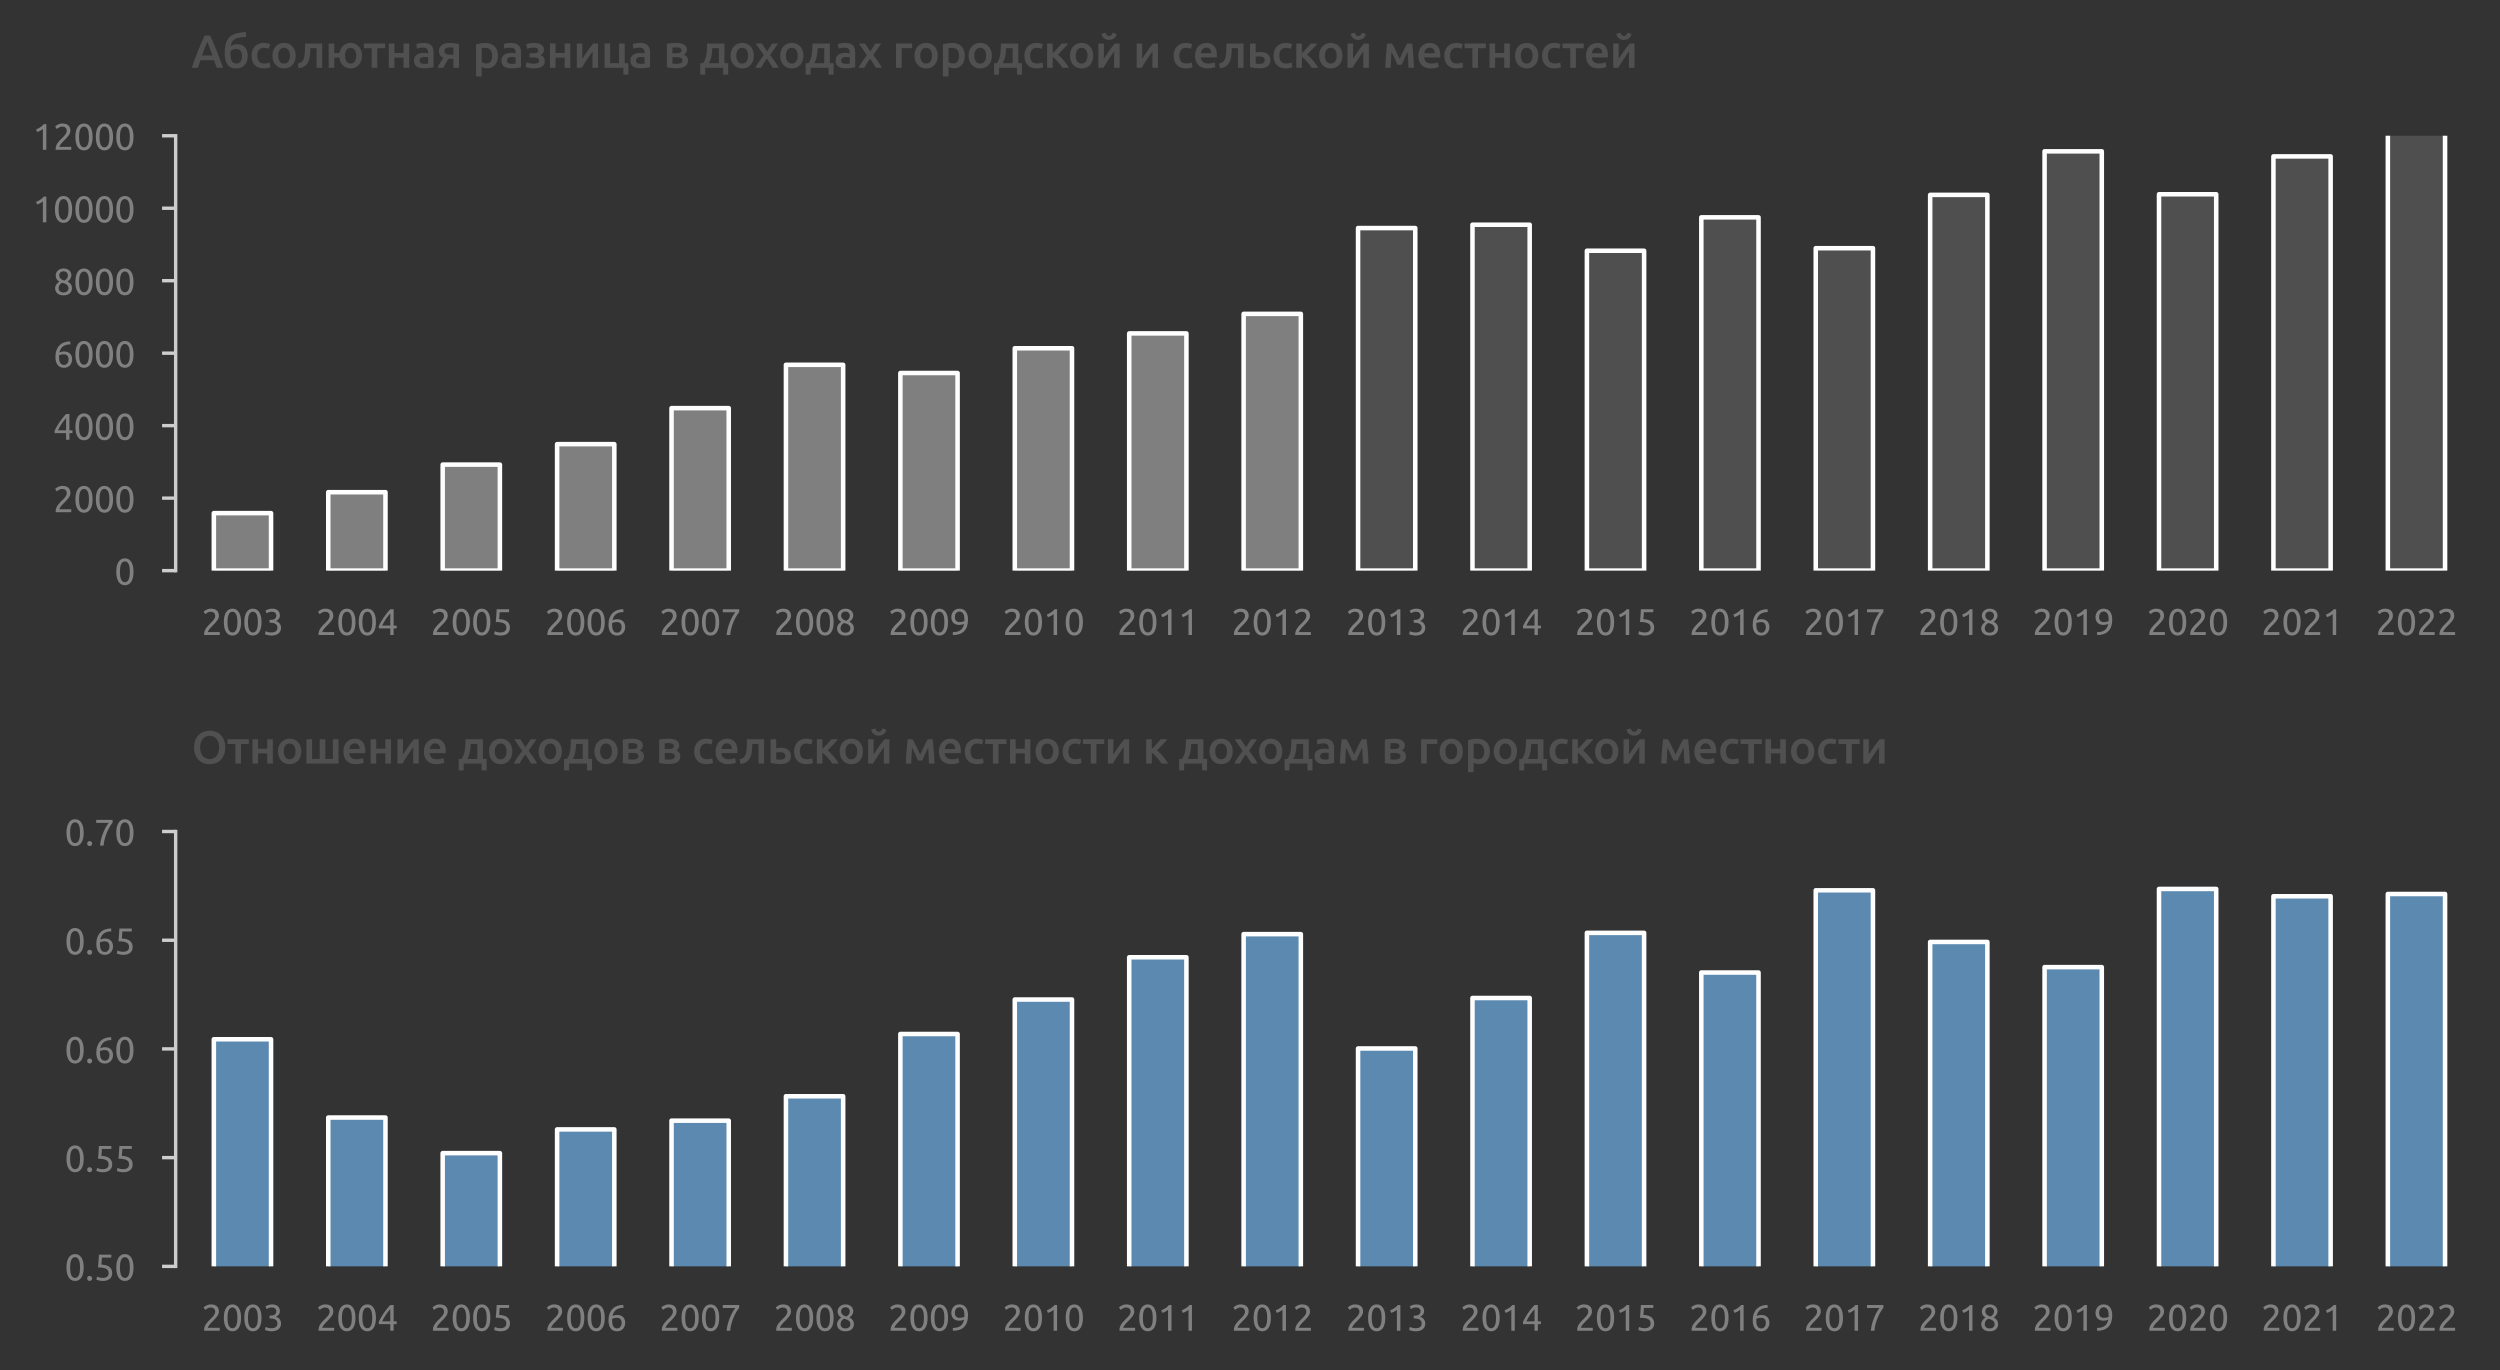 <?xml version="1.0" encoding="utf-8" standalone="no"?>
<!DOCTYPE svg PUBLIC "-//W3C//DTD SVG 1.1//EN"
  "http://www.w3.org/Graphics/SVG/1.1/DTD/svg11.dtd">
<svg xmlns:xlink="http://www.w3.org/1999/xlink" width="551.663pt" height="302.327pt" viewBox="0 0 551.663 302.327" xmlns="http://www.w3.org/2000/svg" version="1.1">
 <rect x="0" y="0" width="551.663" height="302.327" fill="#333333" stroke="none"/>
 <defs>
  <style type="text/css">*{stroke-linejoin: round; stroke-linecap: butt}</style>
 </defs>
 <g id="figure_1">
  <g id="patch_1">
   <path d="M 0 302.327 
L 551.663 302.327 
L 551.663 0 
L 0 0 
L 0 302.327 
z
" style="fill: none"/>
  </g>
  <g id="axes_1">
   <g id="patch_2">
    <path d="M 42.263 125.913 
L 544.462 125.913 
L 544.462 29.959 
L 42.263 29.959 
L 42.263 125.913 
z
" style="fill: none"/>
   </g>
   <g id="matplotlib.axis_1">
    <g id="xtick_1">
     <g id="text_1">
      <!-- 2003 -->
      <g style="fill: #808080" transform="translate(44.473 140.121) scale(0.08 -0.08)">
       <defs>
        <path id="Ubuntu-32" d="M 2989 3302 
Q 2989 3072 2896 2857 
Q 2803 2643 2649 2435 
Q 2496 2227 2304 2025 
Q 2112 1824 1920 1632 
Q 1811 1523 1667 1376 
Q 1523 1229 1395 1069 
Q 1267 909 1180 761 
Q 1094 614 1094 506 
L 3136 506 
L 3136 0 
L 448 0 
Q 442 38 442 76 
Q 442 115 442 147 
Q 442 448 541 707 
Q 640 966 800 1196 
Q 960 1427 1158 1632 
Q 1357 1837 1549 2029 
Q 1709 2182 1853 2332 
Q 1997 2483 2109 2633 
Q 2221 2784 2288 2944 
Q 2355 3104 2355 3283 
Q 2355 3475 2294 3609 
Q 2234 3744 2131 3833 
Q 2029 3923 1891 3964 
Q 1754 4006 1600 4006 
Q 1414 4006 1260 3955 
Q 1107 3904 985 3837 
Q 864 3770 781 3696 
Q 698 3622 653 3584 
L 358 4006 
Q 416 4070 531 4163 
Q 646 4256 806 4339 
Q 966 4422 1164 4480 
Q 1363 4538 1594 4538 
Q 2291 4538 2640 4214 
Q 2989 3891 2989 3302 
z
" transform="scale(0.016)"/>
        <path id="Ubuntu-30" d="M 320 2221 
Q 320 3334 713 3936 
Q 1107 4538 1805 4538 
Q 2502 4538 2896 3936 
Q 3290 3334 3290 2221 
Q 3290 1107 2896 505 
Q 2502 -96 1805 -96 
Q 1107 -96 713 505 
Q 320 1107 320 2221 
z
M 2662 2221 
Q 2662 2586 2620 2912 
Q 2579 3238 2480 3481 
Q 2381 3725 2214 3869 
Q 2048 4013 1805 4013 
Q 1562 4013 1395 3869 
Q 1229 3725 1129 3481 
Q 1030 3238 988 2912 
Q 947 2586 947 2221 
Q 947 1856 988 1529 
Q 1030 1203 1129 960 
Q 1229 717 1395 573 
Q 1562 429 1805 429 
Q 2048 429 2214 573 
Q 2381 717 2480 960 
Q 2579 1203 2620 1529 
Q 2662 1856 2662 2221 
z
" transform="scale(0.016)"/>
        <path id="Ubuntu-33" d="M 1446 435 
Q 2016 435 2262 659 
Q 2509 883 2509 1261 
Q 2509 1504 2406 1670 
Q 2304 1837 2137 1936 
Q 1971 2035 1750 2076 
Q 1530 2118 1299 2118 
L 1146 2118 
L 1146 2605 
L 1357 2605 
Q 1517 2605 1686 2637 
Q 1856 2669 1997 2752 
Q 2138 2835 2227 2979 
Q 2317 3123 2317 3341 
Q 2317 3520 2253 3648 
Q 2189 3776 2083 3859 
Q 1978 3942 1840 3977 
Q 1702 4013 1549 4013 
Q 1242 4013 1027 3923 
Q 813 3834 666 3738 
L 435 4192 
Q 512 4243 630 4304 
Q 749 4365 896 4416 
Q 1043 4467 1212 4502 
Q 1382 4538 1568 4538 
Q 1920 4538 2176 4451 
Q 2432 4365 2598 4208 
Q 2765 4051 2848 3836 
Q 2931 3622 2931 3373 
Q 2931 3027 2732 2780 
Q 2534 2534 2253 2406 
Q 2426 2355 2586 2259 
Q 2746 2163 2864 2016 
Q 2982 1869 3056 1677 
Q 3130 1485 3130 1248 
Q 3130 960 3030 713 
Q 2931 467 2723 288 
Q 2515 109 2201 6 
Q 1888 -96 1459 -96 
Q 1293 -96 1117 -70 
Q 941 -45 787 -6 
Q 634 32 518 70 
Q 403 109 352 134 
L 467 653 
Q 576 602 829 518 
Q 1082 435 1446 435 
z
" transform="scale(0.016)"/>
       </defs>
       <use xlink:href="#Ubuntu-32"/>
       <use xlink:href="#Ubuntu-30" x="56.4"/>
       <use xlink:href="#Ubuntu-30" x="112.8"/>
       <use xlink:href="#Ubuntu-33" x="169.2"/>
      </g>
     </g>
    </g>
    <g id="xtick_2">
     <g id="text_2">
      <!-- 2004 -->
      <g style="fill: #808080" transform="translate(69.722 140.121) scale(0.08 -0.08)">
       <defs>
        <path id="Ubuntu-34" d="M 256 1536 
Q 378 1818 589 2192 
Q 800 2566 1065 2963 
Q 1331 3360 1635 3744 
Q 1939 4128 2246 4435 
L 2816 4435 
L 2816 1619 
L 3341 1619 
L 3341 1133 
L 2816 1133 
L 2816 0 
L 2240 0 
L 2240 1133 
L 256 1133 
L 256 1536 
z
M 2240 3731 
Q 2048 3526 1853 3273 
Q 1658 3021 1472 2745 
Q 1286 2470 1123 2182 
Q 960 1894 832 1619 
L 2240 1619 
L 2240 3731 
z
" transform="scale(0.016)"/>
       </defs>
       <use xlink:href="#Ubuntu-32"/>
       <use xlink:href="#Ubuntu-30" x="56.4"/>
       <use xlink:href="#Ubuntu-30" x="112.8"/>
       <use xlink:href="#Ubuntu-34" x="169.2"/>
      </g>
     </g>
    </g>
    <g id="xtick_3">
     <g id="text_3">
      <!-- 2005 -->
      <g style="fill: #808080" transform="translate(94.971 140.121) scale(0.08 -0.08)">
       <defs>
        <path id="Ubuntu-35" d="M 1274 2726 
Q 2240 2688 2691 2304 
Q 3142 1920 3142 1261 
Q 3142 966 3043 716 
Q 2944 467 2742 288 
Q 2541 109 2233 6 
Q 1926 -96 1504 -96 
Q 1338 -96 1165 -70 
Q 992 -45 845 -6 
Q 698 32 582 70 
Q 467 109 416 134 
L 531 653 
Q 640 602 886 518 
Q 1133 435 1491 435 
Q 1779 435 1974 499 
Q 2170 563 2291 672 
Q 2413 781 2467 925 
Q 2522 1069 2522 1229 
Q 2522 1472 2438 1661 
Q 2355 1850 2144 1978 
Q 1933 2106 1581 2173 
Q 1229 2240 691 2240 
Q 730 2554 752 2829 
Q 774 3104 793 3366 
Q 813 3629 825 3888 
Q 838 4147 851 4435 
L 2989 4435 
L 2989 3930 
L 1370 3930 
Q 1363 3834 1350 3670 
Q 1338 3507 1325 3331 
Q 1312 3155 1299 2988 
Q 1286 2822 1274 2726 
z
" transform="scale(0.016)"/>
       </defs>
       <use xlink:href="#Ubuntu-32"/>
       <use xlink:href="#Ubuntu-30" x="56.4"/>
       <use xlink:href="#Ubuntu-30" x="112.8"/>
       <use xlink:href="#Ubuntu-35" x="169.2"/>
      </g>
     </g>
    </g>
    <g id="xtick_4">
     <g id="text_4">
      <!-- 2006 -->
      <g style="fill: #808080" transform="translate(120.22 140.121) scale(0.08 -0.08)">
       <defs>
        <path id="Ubuntu-36" d="M 403 1779 
Q 403 2426 582 2922 
Q 762 3418 1091 3757 
Q 1421 4096 1891 4272 
Q 2362 4448 2950 4454 
L 2995 3955 
Q 2618 3949 2307 3872 
Q 1997 3795 1753 3628 
Q 1510 3462 1344 3196 
Q 1178 2931 1094 2541 
Q 1261 2618 1469 2669 
Q 1677 2720 1901 2720 
Q 2278 2720 2540 2605 
Q 2803 2490 2969 2301 
Q 3136 2112 3209 1865 
Q 3283 1619 3283 1350 
Q 3283 1107 3200 851 
Q 3117 595 2947 384 
Q 2778 173 2515 38 
Q 2253 -96 1894 -96 
Q 1165 -96 784 403 
Q 403 902 403 1779 
z
M 1837 2234 
Q 1613 2234 1421 2192 
Q 1229 2150 1037 2067 
Q 1030 1997 1027 1923 
Q 1024 1850 1024 1779 
Q 1024 1498 1062 1248 
Q 1101 998 1200 809 
Q 1299 621 1465 509 
Q 1632 397 1888 397 
Q 2099 397 2246 486 
Q 2394 576 2490 717 
Q 2586 858 2627 1021 
Q 2669 1184 2669 1338 
Q 2669 1773 2461 2003 
Q 2253 2234 1837 2234 
z
" transform="scale(0.016)"/>
       </defs>
       <use xlink:href="#Ubuntu-32"/>
       <use xlink:href="#Ubuntu-30" x="56.4"/>
       <use xlink:href="#Ubuntu-30" x="112.8"/>
       <use xlink:href="#Ubuntu-36" x="169.2"/>
      </g>
     </g>
    </g>
    <g id="xtick_5">
     <g id="text_5">
      <!-- 2007 -->
      <g style="fill: #808080" transform="translate(145.469 140.121) scale(0.08 -0.08)">
       <defs>
        <path id="Ubuntu-37" d="M 1043 0 
Q 1082 512 1226 1078 
Q 1370 1645 1581 2179 
Q 1792 2714 2045 3171 
Q 2298 3629 2541 3917 
L 384 3917 
L 384 4435 
L 3206 4435 
L 3206 3942 
Q 2995 3699 2739 3273 
Q 2483 2848 2256 2320 
Q 2029 1792 1865 1193 
Q 1702 595 1664 0 
L 1043 0 
z
" transform="scale(0.016)"/>
       </defs>
       <use xlink:href="#Ubuntu-32"/>
       <use xlink:href="#Ubuntu-30" x="56.4"/>
       <use xlink:href="#Ubuntu-30" x="112.8"/>
       <use xlink:href="#Ubuntu-37" x="169.2"/>
      </g>
     </g>
    </g>
    <g id="xtick_6">
     <g id="text_6">
      <!-- 2008 -->
      <g style="fill: #808080" transform="translate(170.718 140.121) scale(0.08 -0.08)">
       <defs>
        <path id="Ubuntu-38" d="M 3258 1152 
Q 3258 883 3165 656 
Q 3072 429 2889 259 
Q 2707 90 2432 -3 
Q 2157 -96 1798 -96 
Q 1382 -96 1104 22 
Q 826 141 659 320 
Q 493 499 422 713 
Q 352 928 352 1120 
Q 352 1306 413 1475 
Q 474 1645 573 1792 
Q 672 1939 803 2057 
Q 934 2176 1082 2266 
Q 454 2624 454 3322 
Q 454 3565 550 3785 
Q 646 4006 822 4172 
Q 998 4339 1248 4438 
Q 1498 4538 1805 4538 
Q 2163 4538 2419 4429 
Q 2675 4320 2838 4150 
Q 3002 3981 3075 3776 
Q 3149 3571 3149 3379 
Q 3149 3194 3094 3030 
Q 3040 2867 2947 2726 
Q 2854 2586 2736 2477 
Q 2618 2368 2490 2285 
Q 3245 1926 3258 1152 
z
M 954 1114 
Q 954 998 995 873 
Q 1037 749 1139 643 
Q 1242 538 1402 467 
Q 1562 397 1805 397 
Q 2022 397 2185 461 
Q 2349 525 2451 624 
Q 2554 723 2605 851 
Q 2656 979 2656 1114 
Q 2656 1318 2579 1472 
Q 2502 1626 2358 1741 
Q 2214 1856 2012 1936 
Q 1811 2016 1555 2074 
Q 1267 1914 1110 1677 
Q 954 1440 954 1114 
z
M 2554 3386 
Q 2554 3482 2512 3597 
Q 2470 3712 2380 3811 
Q 2291 3910 2150 3977 
Q 2010 4045 1805 4045 
Q 1600 4045 1456 3981 
Q 1312 3917 1222 3817 
Q 1133 3718 1091 3600 
Q 1050 3482 1050 3366 
Q 1050 3226 1101 3085 
Q 1152 2944 1261 2822 
Q 1370 2701 1546 2605 
Q 1722 2509 1965 2451 
Q 2234 2611 2394 2825 
Q 2554 3040 2554 3386 
z
" transform="scale(0.016)"/>
       </defs>
       <use xlink:href="#Ubuntu-32"/>
       <use xlink:href="#Ubuntu-30" x="56.4"/>
       <use xlink:href="#Ubuntu-30" x="112.8"/>
       <use xlink:href="#Ubuntu-38" x="169.2"/>
      </g>
     </g>
    </g>
    <g id="xtick_7">
     <g id="text_7">
      <!-- 2009 -->
      <g style="fill: #808080" transform="translate(195.966 140.121) scale(0.08 -0.08)">
       <defs>
        <path id="Ubuntu-39" d="M 3206 2662 
Q 3206 1344 2550 669 
Q 1894 -6 602 -13 
L 582 486 
Q 986 486 1309 563 
Q 1632 640 1875 809 
Q 2118 979 2281 1248 
Q 2445 1517 2522 1907 
Q 2355 1830 2144 1782 
Q 1933 1734 1709 1734 
Q 1331 1734 1068 1846 
Q 806 1958 640 2147 
Q 474 2336 400 2582 
Q 326 2829 326 3098 
Q 326 3334 409 3590 
Q 493 3846 662 4057 
Q 832 4269 1094 4403 
Q 1357 4538 1715 4538 
Q 2080 4538 2358 4410 
Q 2637 4282 2825 4038 
Q 3014 3795 3110 3446 
Q 3206 3098 3206 2662 
z
M 1773 2221 
Q 1997 2221 2195 2262 
Q 2394 2304 2579 2387 
Q 2586 2458 2586 2525 
Q 2586 2592 2586 2662 
Q 2586 2938 2547 3190 
Q 2509 3443 2409 3632 
Q 2310 3821 2144 3933 
Q 1978 4045 1722 4045 
Q 1510 4045 1363 3955 
Q 1216 3866 1120 3728 
Q 1024 3590 982 3427 
Q 941 3264 941 3110 
Q 941 2675 1149 2448 
Q 1357 2221 1773 2221 
z
" transform="scale(0.016)"/>
       </defs>
       <use xlink:href="#Ubuntu-32"/>
       <use xlink:href="#Ubuntu-30" x="56.4"/>
       <use xlink:href="#Ubuntu-30" x="112.8"/>
       <use xlink:href="#Ubuntu-39" x="169.2"/>
      </g>
     </g>
    </g>
    <g id="xtick_8">
     <g id="text_8">
      <!-- 2010 -->
      <g style="fill: #808080" transform="translate(221.215 140.121) scale(0.08 -0.08)">
       <defs>
        <path id="Ubuntu-31" d="M 595 3520 
Q 960 3661 1305 3881 
Q 1651 4102 1939 4435 
L 2362 4435 
L 2362 0 
L 1766 0 
L 1766 3610 
Q 1690 3539 1578 3462 
Q 1466 3386 1334 3315 
Q 1203 3245 1059 3181 
Q 915 3117 781 3072 
L 595 3520 
z
" transform="scale(0.016)"/>
       </defs>
       <use xlink:href="#Ubuntu-32"/>
       <use xlink:href="#Ubuntu-30" x="56.4"/>
       <use xlink:href="#Ubuntu-31" x="112.8"/>
       <use xlink:href="#Ubuntu-30" x="169.2"/>
      </g>
     </g>
    </g>
    <g id="xtick_9">
     <g id="text_9">
      <!-- 2011 -->
      <g style="fill: #808080" transform="translate(246.464 140.121) scale(0.08 -0.08)">
       <use xlink:href="#Ubuntu-32"/>
       <use xlink:href="#Ubuntu-30" x="56.4"/>
       <use xlink:href="#Ubuntu-31" x="112.8"/>
       <use xlink:href="#Ubuntu-31" x="169.2"/>
      </g>
     </g>
    </g>
    <g id="xtick_10">
     <g id="text_10">
      <!-- 2012 -->
      <g style="fill: #808080" transform="translate(271.713 140.121) scale(0.08 -0.08)">
       <use xlink:href="#Ubuntu-32"/>
       <use xlink:href="#Ubuntu-30" x="56.4"/>
       <use xlink:href="#Ubuntu-31" x="112.8"/>
       <use xlink:href="#Ubuntu-32" x="169.2"/>
      </g>
     </g>
    </g>
    <g id="xtick_11">
     <g id="text_11">
      <!-- 2013 -->
      <g style="fill: #808080" transform="translate(296.962 140.121) scale(0.08 -0.08)">
       <use xlink:href="#Ubuntu-32"/>
       <use xlink:href="#Ubuntu-30" x="56.4"/>
       <use xlink:href="#Ubuntu-31" x="112.8"/>
       <use xlink:href="#Ubuntu-33" x="169.2"/>
      </g>
     </g>
    </g>
    <g id="xtick_12">
     <g id="text_12">
      <!-- 2014 -->
      <g style="fill: #808080" transform="translate(322.211 140.121) scale(0.08 -0.08)">
       <use xlink:href="#Ubuntu-32"/>
       <use xlink:href="#Ubuntu-30" x="56.4"/>
       <use xlink:href="#Ubuntu-31" x="112.8"/>
       <use xlink:href="#Ubuntu-34" x="169.2"/>
      </g>
     </g>
    </g>
    <g id="xtick_13">
     <g id="text_13">
      <!-- 2015 -->
      <g style="fill: #808080" transform="translate(347.46 140.121) scale(0.08 -0.08)">
       <use xlink:href="#Ubuntu-32"/>
       <use xlink:href="#Ubuntu-30" x="56.4"/>
       <use xlink:href="#Ubuntu-31" x="112.8"/>
       <use xlink:href="#Ubuntu-35" x="169.2"/>
      </g>
     </g>
    </g>
    <g id="xtick_14">
     <g id="text_14">
      <!-- 2016 -->
      <g style="fill: #808080" transform="translate(372.709 140.121) scale(0.08 -0.08)">
       <use xlink:href="#Ubuntu-32"/>
       <use xlink:href="#Ubuntu-30" x="56.4"/>
       <use xlink:href="#Ubuntu-31" x="112.8"/>
       <use xlink:href="#Ubuntu-36" x="169.2"/>
      </g>
     </g>
    </g>
    <g id="xtick_15">
     <g id="text_15">
      <!-- 2017 -->
      <g style="fill: #808080" transform="translate(397.957 140.121) scale(0.08 -0.08)">
       <use xlink:href="#Ubuntu-32"/>
       <use xlink:href="#Ubuntu-30" x="56.4"/>
       <use xlink:href="#Ubuntu-31" x="112.8"/>
       <use xlink:href="#Ubuntu-37" x="169.2"/>
      </g>
     </g>
    </g>
    <g id="xtick_16">
     <g id="text_16">
      <!-- 2018 -->
      <g style="fill: #808080" transform="translate(423.206 140.121) scale(0.08 -0.08)">
       <use xlink:href="#Ubuntu-32"/>
       <use xlink:href="#Ubuntu-30" x="56.4"/>
       <use xlink:href="#Ubuntu-31" x="112.8"/>
       <use xlink:href="#Ubuntu-38" x="169.2"/>
      </g>
     </g>
    </g>
    <g id="xtick_17">
     <g id="text_17">
      <!-- 2019 -->
      <g style="fill: #808080" transform="translate(448.455 140.121) scale(0.08 -0.08)">
       <use xlink:href="#Ubuntu-32"/>
       <use xlink:href="#Ubuntu-30" x="56.4"/>
       <use xlink:href="#Ubuntu-31" x="112.8"/>
       <use xlink:href="#Ubuntu-39" x="169.2"/>
      </g>
     </g>
    </g>
    <g id="xtick_18">
     <g id="text_18">
      <!-- 2020 -->
      <g style="fill: #808080" transform="translate(473.704 140.121) scale(0.08 -0.08)">
       <use xlink:href="#Ubuntu-32"/>
       <use xlink:href="#Ubuntu-30" x="56.4"/>
       <use xlink:href="#Ubuntu-32" x="112.8"/>
       <use xlink:href="#Ubuntu-30" x="169.2"/>
      </g>
     </g>
    </g>
    <g id="xtick_19">
     <g id="text_19">
      <!-- 2021 -->
      <g style="fill: #808080" transform="translate(498.953 140.121) scale(0.08 -0.08)">
       <use xlink:href="#Ubuntu-32"/>
       <use xlink:href="#Ubuntu-30" x="56.4"/>
       <use xlink:href="#Ubuntu-32" x="112.8"/>
       <use xlink:href="#Ubuntu-31" x="169.2"/>
      </g>
     </g>
    </g>
    <g id="xtick_20">
     <g id="text_20">
      <!-- 2022 -->
      <g style="fill: #808080" transform="translate(524.202 140.121) scale(0.08 -0.08)">
       <use xlink:href="#Ubuntu-32"/>
       <use xlink:href="#Ubuntu-30" x="56.4"/>
       <use xlink:href="#Ubuntu-32" x="112.8"/>
       <use xlink:href="#Ubuntu-32" x="169.2"/>
      </g>
     </g>
    </g>
   </g>
   <g id="matplotlib.axis_2">
    <g id="ytick_1">
     <g id="line2d_1">
      <defs>
       <path id="mdde5ede8f4" d="M 0 0 
L -3 0 
" style="stroke: #cecece; stroke-width: 0.75"/>
      </defs>
      <g>
       <use xlink:href="#mdde5ede8f4" x="38.763" y="125.913" style="fill: #cecece; stroke: #cecece; stroke-width: 0.75"/>
      </g>
     </g>
     <g id="text_21">
      <!-- 0 -->
      <g style="fill: #808080" transform="translate(25.25 129.017) scale(0.08 -0.08)">
       <use xlink:href="#Ubuntu-30"/>
      </g>
     </g>
    </g>
    <g id="ytick_2">
     <g id="line2d_2">
      <g>
       <use xlink:href="#mdde5ede8f4" x="38.763" y="109.921" style="fill: #cecece; stroke: #cecece; stroke-width: 0.75"/>
      </g>
     </g>
     <g id="text_22">
      <!-- 2000 -->
      <g style="fill: #808080" transform="translate(11.713 113.025) scale(0.08 -0.08)">
       <use xlink:href="#Ubuntu-32"/>
       <use xlink:href="#Ubuntu-30" x="56.4"/>
       <use xlink:href="#Ubuntu-30" x="112.8"/>
       <use xlink:href="#Ubuntu-30" x="169.2"/>
      </g>
     </g>
    </g>
    <g id="ytick_3">
     <g id="line2d_3">
      <g>
       <use xlink:href="#mdde5ede8f4" x="38.763" y="93.929" style="fill: #cecece; stroke: #cecece; stroke-width: 0.75"/>
      </g>
     </g>
     <g id="text_23">
      <!-- 4000 -->
      <g style="fill: #808080" transform="translate(11.713 97.032) scale(0.08 -0.08)">
       <use xlink:href="#Ubuntu-34"/>
       <use xlink:href="#Ubuntu-30" x="56.4"/>
       <use xlink:href="#Ubuntu-30" x="112.8"/>
       <use xlink:href="#Ubuntu-30" x="169.2"/>
      </g>
     </g>
    </g>
    <g id="ytick_4">
     <g id="line2d_4">
      <g>
       <use xlink:href="#mdde5ede8f4" x="38.763" y="77.936" style="fill: #cecece; stroke: #cecece; stroke-width: 0.75"/>
      </g>
     </g>
     <g id="text_24">
      <!-- 6000 -->
      <g style="fill: #808080" transform="translate(11.713 81.04) scale(0.08 -0.08)">
       <use xlink:href="#Ubuntu-36"/>
       <use xlink:href="#Ubuntu-30" x="56.4"/>
       <use xlink:href="#Ubuntu-30" x="112.8"/>
       <use xlink:href="#Ubuntu-30" x="169.2"/>
      </g>
     </g>
    </g>
    <g id="ytick_5">
     <g id="line2d_5">
      <g>
       <use xlink:href="#mdde5ede8f4" x="38.763" y="61.944" style="fill: #cecece; stroke: #cecece; stroke-width: 0.75"/>
      </g>
     </g>
     <g id="text_25">
      <!-- 8000 -->
      <g style="fill: #808080" transform="translate(11.713 65.048) scale(0.08 -0.08)">
       <use xlink:href="#Ubuntu-38"/>
       <use xlink:href="#Ubuntu-30" x="56.4"/>
       <use xlink:href="#Ubuntu-30" x="112.8"/>
       <use xlink:href="#Ubuntu-30" x="169.2"/>
      </g>
     </g>
    </g>
    <g id="ytick_6">
     <g id="line2d_6">
      <g>
       <use xlink:href="#mdde5ede8f4" x="38.763" y="45.952" style="fill: #cecece; stroke: #cecece; stroke-width: 0.75"/>
      </g>
     </g>
     <g id="text_26">
      <!-- 10000 -->
      <g style="fill: #808080" transform="translate(7.2 49.055) scale(0.08 -0.08)">
       <use xlink:href="#Ubuntu-31"/>
       <use xlink:href="#Ubuntu-30" x="56.4"/>
       <use xlink:href="#Ubuntu-30" x="112.8"/>
       <use xlink:href="#Ubuntu-30" x="169.2"/>
       <use xlink:href="#Ubuntu-30" x="225.6"/>
      </g>
     </g>
    </g>
    <g id="ytick_7">
     <g id="line2d_7">
      <g>
       <use xlink:href="#mdde5ede8f4" x="38.763" y="29.959" style="fill: #cecece; stroke: #cecece; stroke-width: 0.75"/>
      </g>
     </g>
     <g id="text_27">
      <!-- 12000 -->
      <g style="fill: #808080" transform="translate(7.2 33.063) scale(0.08 -0.08)">
       <use xlink:href="#Ubuntu-31"/>
       <use xlink:href="#Ubuntu-32" x="56.4"/>
       <use xlink:href="#Ubuntu-30" x="112.8"/>
       <use xlink:href="#Ubuntu-30" x="169.2"/>
       <use xlink:href="#Ubuntu-30" x="225.6"/>
      </g>
     </g>
    </g>
   </g>
   <g id="patch_3">
    <path d="M 47.186 125.913 
L 59.81 125.913 
L 59.81 113.233 
L 47.186 113.233 
z
" clip-path="url(#p7bf86842c6)" style="fill: #7f7f7f; stroke: #fefefe; stroke-linejoin: miter"/>
   </g>
   <g id="patch_4">
    <path d="M 72.435 125.913 
L 85.059 125.913 
L 85.059 108.604 
L 72.435 108.604 
z
" clip-path="url(#p7bf86842c6)" style="fill: #7f7f7f; stroke: #fefefe; stroke-linejoin: miter"/>
   </g>
   <g id="patch_5">
    <path d="M 97.684 125.913 
L 110.308 125.913 
L 110.308 102.526 
L 97.684 102.526 
z
" clip-path="url(#p7bf86842c6)" style="fill: #7f7f7f; stroke: #fefefe; stroke-linejoin: miter"/>
   </g>
   <g id="patch_6">
    <path d="M 122.933 125.913 
L 135.557 125.913 
L 135.557 98.011 
L 122.933 98.011 
z
" clip-path="url(#p7bf86842c6)" style="fill: #7f7f7f; stroke: #fefefe; stroke-linejoin: miter"/>
   </g>
   <g id="patch_7">
    <path d="M 148.182 125.913 
L 160.806 125.913 
L 160.806 90.062 
L 148.182 90.062 
z
" clip-path="url(#p7bf86842c6)" style="fill: #7f7f7f; stroke: #fefefe; stroke-linejoin: miter"/>
   </g>
   <g id="patch_8">
    <path d="M 173.43 125.913 
L 186.055 125.913 
L 186.055 80.5 
L 173.43 80.5 
z
" clip-path="url(#p7bf86842c6)" style="fill: #7f7f7f; stroke: #fefefe; stroke-linejoin: miter"/>
   </g>
   <g id="patch_9">
    <path d="M 198.679 125.913 
L 211.304 125.913 
L 211.304 82.314 
L 198.679 82.314 
z
" clip-path="url(#p7bf86842c6)" style="fill: #7f7f7f; stroke: #fefefe; stroke-linejoin: miter"/>
   </g>
   <g id="patch_10">
    <path d="M 223.928 125.913 
L 236.553 125.913 
L 236.553 76.846 
L 223.928 76.846 
z
" clip-path="url(#p7bf86842c6)" style="fill: #7f7f7f; stroke: #fefefe; stroke-linejoin: miter"/>
   </g>
   <g id="patch_11">
    <path d="M 249.177 125.913 
L 261.801 125.913 
L 261.801 73.576 
L 249.177 73.576 
z
" clip-path="url(#p7bf86842c6)" style="fill: #7f7f7f; stroke: #fefefe; stroke-linejoin: miter"/>
   </g>
   <g id="patch_12">
    <path d="M 274.426 125.913 
L 287.05 125.913 
L 287.05 69.263 
L 274.426 69.263 
z
" clip-path="url(#p7bf86842c6)" style="fill: #7f7f7f; stroke: #fefefe; stroke-linejoin: miter"/>
   </g>
   <g id="patch_13">
    <path d="M 299.675 125.913 
L 312.299 125.913 
L 312.299 50.323 
L 299.675 50.323 
z
" clip-path="url(#p7bf86842c6)" style="fill: #4f4f4f; stroke: #fefefe; stroke-linejoin: miter"/>
   </g>
   <g id="patch_14">
    <path d="M 324.924 125.913 
L 337.548 125.913 
L 337.548 49.588 
L 324.924 49.588 
z
" clip-path="url(#p7bf86842c6)" style="fill: #4f4f4f; stroke: #fefefe; stroke-linejoin: miter"/>
   </g>
   <g id="patch_15">
    <path d="M 350.172 125.913 
L 362.797 125.913 
L 362.797 55.334 
L 350.172 55.334 
z
" clip-path="url(#p7bf86842c6)" style="fill: #4f4f4f; stroke: #fefefe; stroke-linejoin: miter"/>
   </g>
   <g id="patch_16">
    <path d="M 375.421 125.913 
L 388.046 125.913 
L 388.046 47.961 
L 375.421 47.961 
z
" clip-path="url(#p7bf86842c6)" style="fill: #4f4f4f; stroke: #fefefe; stroke-linejoin: miter"/>
   </g>
   <g id="patch_17">
    <path d="M 400.67 125.913 
L 413.295 125.913 
L 413.295 54.766 
L 400.67 54.766 
z
" clip-path="url(#p7bf86842c6)" style="fill: #4f4f4f; stroke: #fefefe; stroke-linejoin: miter"/>
   </g>
   <g id="patch_18">
    <path d="M 425.919 125.913 
L 438.543 125.913 
L 438.543 43.006 
L 425.919 43.006 
z
" clip-path="url(#p7bf86842c6)" style="fill: #4f4f4f; stroke: #fefefe; stroke-linejoin: miter"/>
   </g>
   <g id="patch_19">
    <path d="M 451.168 125.913 
L 463.792 125.913 
L 463.792 33.389 
L 451.168 33.389 
z
" clip-path="url(#p7bf86842c6)" style="fill: #4f4f4f; stroke: #fefefe; stroke-linejoin: miter"/>
   </g>
   <g id="patch_20">
    <path d="M 476.417 125.913 
L 489.041 125.913 
L 489.041 42.865 
L 476.417 42.865 
z
" clip-path="url(#p7bf86842c6)" style="fill: #4f4f4f; stroke: #fefefe; stroke-linejoin: miter"/>
   </g>
   <g id="patch_21">
    <path d="M 501.666 125.913 
L 514.29 125.913 
L 514.29 34.51 
L 501.666 34.51 
z
" clip-path="url(#p7bf86842c6)" style="fill: #4f4f4f; stroke: #fefefe; stroke-linejoin: miter"/>
   </g>
   <g id="patch_22">
    <path d="M 526.915 125.913 
L 539.539 125.913 
L 539.539 25.473 
L 526.915 25.473 
z
" clip-path="url(#p7bf86842c6)" style="fill: #4f4f4f; stroke: #fefefe; stroke-linejoin: miter"/>
   </g>
   <g id="patch_23">
    <path d="M 38.763 125.913 
L 38.763 29.959 
" style="fill: none; stroke: #cccccc; stroke-width: 0.75; stroke-linejoin: miter; stroke-linecap: square"/>
   </g>
   <g id="text_28">
    <!-- Абсолютная разница в доходах городской и сельской местностей -->
    <g style="fill: #505050" transform="translate(42.263 14.959) scale(0.1 -0.1)">
     <defs>
      <path id="Ubuntu-Medium-410" d="M 3475 0 
Q 3386 262 3290 518 
Q 3194 774 3104 1043 
L 1235 1043 
Q 1146 774 1053 515 
Q 960 256 870 0 
L 32 0 
Q 282 710 506 1312 
Q 730 1914 944 2451 
Q 1158 2989 1369 3475 
Q 1581 3962 1805 4435 
L 2566 4435 
Q 2790 3962 3001 3475 
Q 3213 2989 3427 2451 
Q 3642 1914 3869 1312 
Q 4096 710 4346 0 
L 3475 0 
z
M 2170 3578 
Q 2022 3238 1833 2752 
Q 1645 2266 1440 1696 
L 2899 1696 
Q 2694 2266 2502 2758 
Q 2310 3251 2170 3578 
z
" transform="scale(0.016)"/>
      <path id="Ubuntu-Medium-431" d="M 3366 4288 
Q 3302 4275 3228 4262 
Q 3155 4250 3052 4237 
Q 2950 4224 2812 4208 
Q 2675 4192 2496 4173 
Q 2221 4141 2003 4067 
Q 1786 3994 1626 3856 
Q 1466 3718 1363 3507 
Q 1261 3296 1216 2995 
Q 1414 3123 1648 3193 
Q 1882 3264 2106 3264 
Q 2771 3264 3161 2841 
Q 3552 2419 3552 1619 
Q 3552 1235 3443 921 
Q 3334 608 3129 384 
Q 2925 160 2637 35 
Q 2349 -90 1984 -90 
Q 1530 -90 1222 60 
Q 915 211 729 489 
Q 544 768 461 1158 
Q 378 1549 378 2029 
Q 378 2656 483 3139 
Q 589 3622 829 3968 
Q 1069 4314 1456 4528 
Q 1843 4742 2400 4826 
Q 2688 4870 2883 4896 
Q 3078 4922 3277 4966 
L 3366 4288 
z
M 1190 2317 
Q 1178 2234 1178 2115 
Q 1178 1997 1178 1894 
Q 1178 1606 1216 1363 
Q 1254 1120 1350 947 
Q 1446 774 1600 678 
Q 1754 582 1984 582 
Q 2182 582 2329 659 
Q 2477 736 2573 877 
Q 2669 1018 2717 1206 
Q 2765 1395 2765 1619 
Q 2765 1811 2723 1987 
Q 2682 2163 2589 2300 
Q 2496 2438 2342 2521 
Q 2189 2605 1965 2605 
Q 1747 2605 1532 2528 
Q 1318 2451 1190 2317 
z
" transform="scale(0.016)"/>
      <path id="Ubuntu-Medium-441" d="M 307 1670 
Q 307 2042 422 2365 
Q 538 2688 752 2925 
Q 966 3162 1273 3296 
Q 1581 3430 1965 3430 
Q 2438 3430 2861 3258 
L 2694 2624 
Q 2560 2682 2390 2720 
Q 2221 2758 2029 2758 
Q 1574 2758 1337 2473 
Q 1101 2189 1101 1670 
Q 1101 1171 1325 880 
Q 1549 589 2080 589 
Q 2278 589 2470 627 
Q 2662 666 2803 723 
L 2912 83 
Q 2784 19 2525 -32 
Q 2266 -83 1990 -83 
Q 1562 -83 1245 48 
Q 928 179 720 412 
Q 512 646 409 969 
Q 307 1293 307 1670 
z
" transform="scale(0.016)"/>
      <path id="Ubuntu-Medium-43e" d="M 3520 1677 
Q 3520 1280 3405 953 
Q 3290 627 3078 396 
Q 2867 166 2569 38 
Q 2272 -90 1914 -90 
Q 1555 -90 1260 38 
Q 966 166 755 396 
Q 544 627 425 953 
Q 307 1280 307 1677 
Q 307 2074 425 2397 
Q 544 2720 758 2950 
Q 973 3181 1267 3305 
Q 1562 3430 1914 3430 
Q 2266 3430 2563 3305 
Q 2861 3181 3072 2950 
Q 3283 2720 3401 2397 
Q 3520 2074 3520 1677 
z
M 2726 1677 
Q 2726 2176 2512 2467 
Q 2298 2758 1914 2758 
Q 1530 2758 1315 2467 
Q 1101 2176 1101 1677 
Q 1101 1171 1315 876 
Q 1530 582 1914 582 
Q 2298 582 2512 876 
Q 2726 1171 2726 1677 
z
" transform="scale(0.016)"/>
      <path id="Ubuntu-Medium-43b" d="M 1805 2707 
Q 1798 2426 1785 2122 
Q 1773 1818 1725 1523 
Q 1677 1229 1574 960 
Q 1472 691 1289 476 
Q 1107 262 835 118 
Q 563 -26 173 -64 
L 64 582 
Q 390 646 569 790 
Q 749 934 845 1158 
Q 922 1325 963 1536 
Q 1005 1747 1027 1980 
Q 1050 2214 1056 2457 
Q 1062 2701 1062 2931 
L 1062 3347 
L 3430 3347 
L 3430 0 
L 2656 0 
L 2656 2707 
L 1805 2707 
z
" transform="scale(0.016)"/>
      <path id="Ubuntu-Medium-44e" d="M 3520 -90 
Q 3213 -90 2947 16 
Q 2682 122 2477 317 
Q 2272 512 2141 787 
Q 2010 1062 1971 1402 
L 1267 1402 
L 1267 0 
L 493 0 
L 493 3347 
L 1267 3347 
L 1267 2029 
L 1984 2029 
Q 2029 2349 2166 2608 
Q 2304 2867 2505 3049 
Q 2707 3232 2966 3331 
Q 3226 3430 3520 3430 
Q 3853 3430 4141 3305 
Q 4429 3181 4640 2950 
Q 4851 2720 4969 2397 
Q 5088 2074 5088 1677 
Q 5088 1274 4969 947 
Q 4851 621 4640 390 
Q 4429 160 4141 35 
Q 3853 -90 3520 -90 
z
M 3520 2758 
Q 3162 2758 2954 2467 
Q 2746 2176 2746 1677 
Q 2746 1178 2954 880 
Q 3162 582 3520 582 
Q 3878 582 4086 880 
Q 4294 1178 4294 1677 
Q 4294 2176 4086 2467 
Q 3878 2758 3520 2758 
z
" transform="scale(0.016)"/>
      <path id="Ubuntu-Medium-442" d="M 3014 2701 
L 1933 2701 
L 1933 0 
L 1158 0 
L 1158 2701 
L 83 2701 
L 83 3347 
L 3014 3347 
L 3014 2701 
z
" transform="scale(0.016)"/>
      <path id="Ubuntu-Medium-43d" d="M 3302 0 
L 2528 0 
L 2528 1402 
L 1267 1402 
L 1267 0 
L 493 0 
L 493 3347 
L 1267 3347 
L 1267 2042 
L 2528 2042 
L 2528 3347 
L 3302 3347 
L 3302 0 
z
" transform="scale(0.016)"/>
      <path id="Ubuntu-Medium-430" d="M 1670 544 
Q 2029 544 2214 582 
L 2214 1440 
Q 2150 1459 2028 1478 
Q 1907 1498 1760 1498 
Q 1632 1498 1501 1478 
Q 1370 1459 1264 1408 
Q 1158 1357 1094 1264 
Q 1030 1171 1030 1030 
Q 1030 755 1203 649 
Q 1376 544 1670 544 
z
M 1606 3430 
Q 1990 3430 2252 3334 
Q 2515 3238 2672 3065 
Q 2829 2893 2896 2646 
Q 2963 2400 2963 2106 
L 2963 77 
Q 2784 38 2422 -16 
Q 2061 -70 1606 -70 
Q 1306 -70 1056 -12 
Q 806 45 630 173 
Q 454 301 355 505 
Q 256 710 256 1011 
Q 256 1299 368 1497 
Q 480 1696 672 1821 
Q 864 1946 1117 2000 
Q 1370 2054 1645 2054 
Q 1773 2054 1913 2038 
Q 2054 2022 2214 1984 
L 2214 2112 
Q 2214 2246 2182 2368 
Q 2150 2490 2070 2582 
Q 1990 2675 1859 2726 
Q 1728 2778 1530 2778 
Q 1261 2778 1037 2739 
Q 813 2701 672 2650 
L 576 3277 
Q 723 3328 1004 3379 
Q 1286 3430 1606 3430 
z
" transform="scale(0.016)"/>
      <path id="Ubuntu-Medium-44f" d="M 1971 1242 
Q 1894 1242 1817 1242 
Q 1741 1242 1670 1248 
Q 1466 941 1293 617 
Q 1120 294 973 0 
L 179 0 
Q 352 397 563 761 
Q 774 1126 960 1382 
Q 646 1517 502 1744 
Q 358 1971 358 2278 
Q 358 2560 464 2774 
Q 570 2989 762 3133 
Q 954 3277 1222 3350 
Q 1491 3424 1818 3424 
Q 2195 3424 2550 3379 
Q 2906 3334 3130 3277 
L 3130 0 
L 2355 0 
L 2355 1242 
L 1971 1242 
z
M 2355 2784 
Q 2285 2797 2137 2806 
Q 1990 2816 1837 2816 
Q 1126 2816 1126 2291 
Q 1126 2150 1180 2057 
Q 1235 1965 1331 1907 
Q 1427 1850 1555 1827 
Q 1683 1805 1830 1805 
L 2355 1805 
L 2355 2784 
z
" transform="scale(0.016)"/>
      <path id="Ubuntu-Medium-20" transform="scale(0.016)"/>
      <path id="Ubuntu-Medium-440" d="M 2714 1658 
Q 2714 2176 2480 2464 
Q 2246 2752 1728 2752 
Q 1619 2752 1500 2742 
Q 1382 2733 1267 2701 
L 1267 787 
Q 1370 717 1539 656 
Q 1709 595 1901 595 
Q 2323 595 2518 883 
Q 2714 1171 2714 1658 
z
M 3507 1670 
Q 3507 1286 3408 966 
Q 3309 646 3123 416 
Q 2938 186 2659 58 
Q 2381 -70 2029 -70 
Q 1792 -70 1593 -12 
Q 1395 45 1267 115 
L 1267 -1184 
L 493 -1184 
L 493 3238 
Q 730 3302 1075 3360 
Q 1421 3418 1805 3418 
Q 2202 3418 2515 3296 
Q 2829 3174 3049 2947 
Q 3270 2720 3388 2397 
Q 3507 2074 3507 1670 
z
" transform="scale(0.016)"/>
      <path id="Ubuntu-Medium-437" d="M 346 3245 
Q 429 3277 550 3309 
Q 672 3341 813 3366 
Q 954 3392 1110 3408 
Q 1267 3424 1427 3424 
Q 1702 3424 1952 3373 
Q 2202 3322 2387 3206 
Q 2573 3091 2685 2912 
Q 2797 2733 2797 2483 
Q 2797 2214 2649 2028 
Q 2502 1843 2310 1754 
Q 2598 1645 2752 1433 
Q 2906 1222 2906 896 
Q 2906 634 2794 448 
Q 2682 262 2486 144 
Q 2291 26 2028 -28 
Q 1766 -83 1459 -83 
Q 1088 -83 768 -22 
Q 448 38 262 122 
L 397 749 
Q 518 698 787 630 
Q 1056 563 1421 563 
Q 2125 563 2125 973 
Q 2125 1120 2061 1209 
Q 1997 1299 1901 1347 
Q 1805 1395 1683 1411 
Q 1562 1427 1446 1427 
L 806 1427 
L 806 2003 
L 1440 2003 
Q 1677 2003 1846 2089 
Q 2016 2176 2016 2394 
Q 2016 2573 1853 2678 
Q 1690 2784 1395 2784 
Q 1267 2784 1132 2768 
Q 998 2752 873 2726 
Q 749 2701 646 2672 
Q 544 2643 486 2618 
L 346 3245 
z
" transform="scale(0.016)"/>
      <path id="Ubuntu-Medium-438" d="M 3424 3347 
L 3424 0 
L 2656 0 
Q 2656 365 2659 723 
Q 2662 1082 2665 1389 
Q 2669 1696 2672 1923 
Q 2675 2150 2675 2259 
Q 2483 2010 2278 1709 
Q 2074 1408 1872 1107 
Q 1670 806 1491 518 
Q 1312 230 1178 0 
L 493 0 
L 493 3347 
L 1254 3347 
Q 1254 2976 1251 2640 
Q 1248 2304 1248 2029 
Q 1248 1754 1245 1549 
Q 1242 1344 1242 1235 
Q 1421 1510 1613 1801 
Q 1805 2093 2000 2371 
Q 2195 2650 2387 2899 
Q 2579 3149 2758 3347 
L 3424 3347 
z
" transform="scale(0.016)"/>
      <path id="Ubuntu-Medium-446" d="M 3776 634 
L 3776 -947 
L 3091 -947 
L 3091 0 
L 493 0 
L 493 3347 
L 1267 3347 
L 1267 634 
L 2496 634 
L 2496 3347 
L 3270 3347 
L 3270 634 
L 3776 634 
z
" transform="scale(0.016)"/>
      <path id="Ubuntu-Medium-432" d="M 1824 -64 
Q 1638 -64 1446 -51 
Q 1254 -38 1078 -19 
Q 902 0 748 22 
Q 595 45 493 70 
L 493 3302 
Q 595 3328 748 3350 
Q 902 3373 1078 3389 
Q 1254 3405 1446 3414 
Q 1638 3424 1824 3424 
Q 2502 3424 2880 3177 
Q 3258 2931 3258 2490 
Q 3258 2259 3142 2080 
Q 3027 1901 2842 1811 
Q 3072 1722 3238 1530 
Q 3405 1338 3405 986 
Q 3405 480 3008 208 
Q 2611 -64 1824 -64 
z
M 1843 2003 
Q 2131 2003 2320 2086 
Q 2509 2170 2509 2419 
Q 2509 2541 2448 2617 
Q 2387 2694 2284 2739 
Q 2182 2784 2048 2800 
Q 1914 2816 1766 2816 
Q 1651 2816 1500 2809 
Q 1350 2803 1261 2790 
L 1261 2003 
L 1843 2003 
z
M 1261 576 
Q 1338 563 1514 553 
Q 1690 544 1843 544 
Q 2189 544 2416 640 
Q 2643 736 2643 1005 
Q 2643 1267 2435 1366 
Q 2227 1466 1894 1466 
L 1261 1466 
L 1261 576 
z
" transform="scale(0.016)"/>
      <path id="Ubuntu-Medium-434" d="M 83 634 
L 467 634 
Q 666 896 778 1219 
Q 890 1542 941 1897 
Q 992 2253 1005 2624 
Q 1018 2995 1024 3347 
L 3424 3347 
L 3424 634 
L 3936 634 
L 3936 -947 
L 3245 -947 
L 3245 0 
L 768 0 
L 768 -947 
L 83 -947 
L 83 634 
z
M 2650 634 
L 2650 2707 
L 1741 2707 
Q 1728 2445 1709 2173 
Q 1690 1901 1638 1635 
Q 1587 1370 1500 1117 
Q 1414 864 1274 634 
L 2650 634 
z
" transform="scale(0.016)"/>
      <path id="Ubuntu-Medium-445" d="M 1696 2253 
L 2406 3347 
L 3219 3347 
L 2118 1766 
Q 2464 1318 2781 860 
Q 3098 403 3302 0 
L 2464 0 
Q 2406 122 2313 278 
Q 2221 435 2115 604 
Q 2010 774 1894 940 
Q 1779 1107 1670 1254 
Q 1446 966 1232 617 
Q 1018 269 877 0 
L 83 0 
Q 179 192 313 409 
Q 448 627 601 854 
Q 755 1082 918 1309 
Q 1082 1536 1242 1741 
L 134 3347 
L 986 3347 
L 1696 2253 
z
" transform="scale(0.016)"/>
      <path id="Ubuntu-Medium-433" d="M 2714 2707 
L 1267 2707 
L 1267 0 
L 493 0 
L 493 3347 
L 2714 3347 
L 2714 2707 
z
" transform="scale(0.016)"/>
      <path id="Ubuntu-Medium-43a" d="M 1267 2003 
Q 1414 2150 1587 2332 
Q 1760 2515 1929 2700 
Q 2099 2886 2252 3056 
Q 2406 3226 2509 3347 
L 3418 3347 
Q 3277 3181 3094 2982 
Q 2912 2784 2717 2576 
Q 2522 2368 2333 2173 
Q 2144 1978 1990 1824 
Q 2189 1658 2403 1437 
Q 2618 1216 2826 969 
Q 3034 723 3213 470 
Q 3392 218 3514 0 
L 2618 0 
Q 2496 192 2333 403 
Q 2170 614 1990 816 
Q 1811 1018 1625 1197 
Q 1440 1376 1267 1504 
L 1267 0 
L 493 0 
L 493 3347 
L 1267 3347 
L 1267 2003 
z
" transform="scale(0.016)"/>
      <path id="Ubuntu-Medium-439" d="M 3424 3347 
L 3424 0 
L 2656 0 
Q 2656 365 2659 723 
Q 2662 1082 2665 1389 
Q 2669 1696 2672 1923 
Q 2675 2150 2675 2259 
Q 2483 2010 2278 1709 
Q 2074 1408 1872 1107 
Q 1670 806 1491 518 
Q 1312 230 1178 0 
L 493 0 
L 493 3347 
L 1254 3347 
Q 1254 2976 1251 2640 
Q 1248 2304 1248 2029 
Q 1248 1754 1245 1549 
Q 1242 1344 1242 1235 
Q 1421 1510 1613 1801 
Q 1805 2093 2000 2371 
Q 2195 2650 2387 2899 
Q 2579 3149 2758 3347 
L 3424 3347 
z
M 1966 3846 
Q 1762 3846 1586 3904 
Q 1410 3962 1269 4070 
Q 1128 4179 1038 4336 
Q 949 4493 930 4691 
L 1486 4838 
Q 1595 4384 1966 4384 
Q 2344 4384 2446 4832 
L 2997 4685 
Q 2971 4486 2884 4329 
Q 2798 4173 2660 4067 
Q 2523 3962 2344 3904 
Q 2165 3846 1966 3846 
z
" transform="scale(0.016)"/>
      <path id="Ubuntu-Medium-435" d="M 307 1658 
Q 307 2099 438 2432 
Q 570 2765 787 2985 
Q 1005 3206 1286 3318 
Q 1568 3430 1862 3430 
Q 2554 3430 2941 3001 
Q 3328 2573 3328 1722 
Q 3328 1658 3325 1578 
Q 3322 1498 3315 1434 
L 1107 1434 
Q 1139 1030 1392 809 
Q 1645 589 2125 589 
Q 2406 589 2640 640 
Q 2874 691 3008 749 
L 3110 115 
Q 3046 83 2934 48 
Q 2822 13 2678 -16 
Q 2534 -45 2368 -64 
Q 2202 -83 2029 -83 
Q 1587 -83 1260 48 
Q 934 179 723 412 
Q 512 646 409 963 
Q 307 1280 307 1658 
z
M 2554 2003 
Q 2554 2163 2509 2307 
Q 2464 2451 2377 2556 
Q 2291 2662 2166 2723 
Q 2042 2784 1869 2784 
Q 1690 2784 1555 2717 
Q 1421 2650 1328 2541 
Q 1235 2432 1184 2291 
Q 1133 2150 1114 2003 
L 2554 2003 
z
" transform="scale(0.016)"/>
      <path id="Ubuntu-Medium-44c" d="M 1267 2112 
Q 1363 2138 1548 2157 
Q 1734 2176 1920 2176 
Q 2208 2176 2461 2112 
Q 2714 2048 2899 1910 
Q 3085 1773 3193 1558 
Q 3302 1344 3302 1050 
Q 3302 749 3200 537 
Q 3098 326 2906 192 
Q 2714 58 2448 -6 
Q 2182 -70 1856 -70 
Q 1478 -70 1152 -32 
Q 826 6 493 83 
L 493 3347 
L 1267 3347 
L 1267 2112 
z
M 1837 538 
Q 2163 538 2345 662 
Q 2528 787 2528 1062 
Q 2528 1203 2467 1299 
Q 2406 1395 2307 1456 
Q 2208 1517 2073 1542 
Q 1939 1568 1792 1568 
Q 1658 1568 1510 1558 
Q 1363 1549 1267 1523 
L 1267 570 
Q 1350 557 1513 547 
Q 1677 538 1837 538 
z
" transform="scale(0.016)"/>
      <path id="Ubuntu-Medium-43c" d="M 1274 2195 
Q 1254 1926 1235 1635 
Q 1216 1344 1203 1056 
Q 1190 768 1177 499 
Q 1165 230 1158 0 
L 410 0 
Q 422 371 448 803 
Q 474 1235 509 1680 
Q 544 2125 582 2553 
Q 621 2982 666 3347 
L 1338 3347 
Q 1581 2957 1830 2429 
Q 2080 1901 2387 1229 
Q 2707 1914 2969 2467 
Q 3232 3021 3437 3347 
L 4115 3347 
Q 4160 2982 4201 2553 
Q 4243 2125 4275 1680 
Q 4307 1235 4332 803 
Q 4358 371 4371 0 
L 3603 0 
Q 3590 525 3561 1085 
Q 3533 1645 3494 2195 
Q 3398 2003 3286 1766 
Q 3174 1530 3065 1286 
Q 2957 1043 2854 816 
Q 2752 589 2675 416 
L 2099 416 
Q 2022 589 1916 819 
Q 1811 1050 1702 1293 
Q 1594 1536 1482 1769 
Q 1370 2003 1274 2195 
z
" transform="scale(0.016)"/>
     </defs>
     <use xlink:href="#Ubuntu-Medium-410"/>
     <use xlink:href="#Ubuntu-Medium-431" x="67.15"/>
     <use xlink:href="#Ubuntu-Medium-441" x="127.55"/>
     <use xlink:href="#Ubuntu-Medium-43e" x="173.625"/>
     <use xlink:href="#Ubuntu-Medium-43b" x="233.425"/>
     <use xlink:href="#Ubuntu-Medium-44e" x="294.725"/>
     <use xlink:href="#Ubuntu-Medium-442" x="379.025"/>
     <use xlink:href="#Ubuntu-Medium-43d" x="427.425"/>
     <use xlink:href="#Ubuntu-Medium-430" x="486.725"/>
     <use xlink:href="#Ubuntu-Medium-44f" x="540.125"/>
     <use xlink:href="#Ubuntu-Medium-20" x="596.725"/>
     <use xlink:href="#Ubuntu-Medium-440" x="620.025"/>
     <use xlink:href="#Ubuntu-Medium-430" x="679.625"/>
     <use xlink:href="#Ubuntu-Medium-437" x="733.025"/>
     <use xlink:href="#Ubuntu-Medium-43d" x="783.025"/>
     <use xlink:href="#Ubuntu-Medium-438" x="842.325"/>
     <use xlink:href="#Ubuntu-Medium-446" x="903.525"/>
     <use xlink:href="#Ubuntu-Medium-430" x="964.325"/>
     <use xlink:href="#Ubuntu-Medium-20" x="1017.725"/>
     <use xlink:href="#Ubuntu-Medium-432" x="1041.025"/>
     <use xlink:href="#Ubuntu-Medium-20" x="1097.925"/>
     <use xlink:href="#Ubuntu-Medium-434" x="1121.225"/>
     <use xlink:href="#Ubuntu-Medium-43e" x="1184.525"/>
     <use xlink:href="#Ubuntu-Medium-445" x="1242.825"/>
     <use xlink:href="#Ubuntu-Medium-43e" x="1293.975"/>
     <use xlink:href="#Ubuntu-Medium-434" x="1353.775"/>
     <use xlink:href="#Ubuntu-Medium-430" x="1417.075"/>
     <use xlink:href="#Ubuntu-Medium-445" x="1470.475"/>
     <use xlink:href="#Ubuntu-Medium-20" x="1523.375"/>
     <use xlink:href="#Ubuntu-Medium-433" x="1546.675"/>
     <use xlink:href="#Ubuntu-Medium-43e" x="1590.375"/>
     <use xlink:href="#Ubuntu-Medium-440" x="1650.175"/>
     <use xlink:href="#Ubuntu-Medium-43e" x="1709.775"/>
     <use xlink:href="#Ubuntu-Medium-434" x="1769.575"/>
     <use xlink:href="#Ubuntu-Medium-441" x="1832.875"/>
     <use xlink:href="#Ubuntu-Medium-43a" x="1880.075"/>
     <use xlink:href="#Ubuntu-Medium-43e" x="1933.45"/>
     <use xlink:href="#Ubuntu-Medium-439" x="1993.25"/>
     <use xlink:href="#Ubuntu-Medium-20" x="2054.45"/>
     <use xlink:href="#Ubuntu-Medium-438" x="2077.75"/>
     <use xlink:href="#Ubuntu-Medium-20" x="2138.95"/>
     <use xlink:href="#Ubuntu-Medium-441" x="2162.25"/>
     <use xlink:href="#Ubuntu-Medium-435" x="2209.45"/>
     <use xlink:href="#Ubuntu-Medium-43b" x="2266.55"/>
     <use xlink:href="#Ubuntu-Medium-44c" x="2327.85"/>
     <use xlink:href="#Ubuntu-Medium-441" x="2382.75"/>
     <use xlink:href="#Ubuntu-Medium-43a" x="2429.95"/>
     <use xlink:href="#Ubuntu-Medium-43e" x="2483.325"/>
     <use xlink:href="#Ubuntu-Medium-439" x="2543.125"/>
     <use xlink:href="#Ubuntu-Medium-20" x="2604.325"/>
     <use xlink:href="#Ubuntu-Medium-43c" x="2627.625"/>
     <use xlink:href="#Ubuntu-Medium-435" x="2702.325"/>
     <use xlink:href="#Ubuntu-Medium-441" x="2759.425"/>
     <use xlink:href="#Ubuntu-Medium-442" x="2807.875"/>
     <use xlink:href="#Ubuntu-Medium-43d" x="2856.275"/>
     <use xlink:href="#Ubuntu-Medium-43e" x="2915.574"/>
     <use xlink:href="#Ubuntu-Medium-441" x="2975.374"/>
     <use xlink:href="#Ubuntu-Medium-442" x="3023.824"/>
     <use xlink:href="#Ubuntu-Medium-435" x="3072.224"/>
     <use xlink:href="#Ubuntu-Medium-439" x="3129.324"/>
    </g>
   </g>
  </g>
  <g id="axes_2">
   <g id="patch_24">
    <path d="M 42.263 279.439 
L 544.462 279.439 
L 544.462 183.486 
L 42.263 183.486 
L 42.263 279.439 
z
" style="fill: none"/>
   </g>
   <g id="matplotlib.axis_3">
    <g id="xtick_21">
     <g id="text_29">
      <!-- 2003 -->
      <g style="fill: #808080" transform="translate(44.473 293.647) scale(0.08 -0.08)">
       <use xlink:href="#Ubuntu-32"/>
       <use xlink:href="#Ubuntu-30" x="56.4"/>
       <use xlink:href="#Ubuntu-30" x="112.8"/>
       <use xlink:href="#Ubuntu-33" x="169.2"/>
      </g>
     </g>
    </g>
    <g id="xtick_22">
     <g id="text_30">
      <!-- 2004 -->
      <g style="fill: #808080" transform="translate(69.722 293.647) scale(0.08 -0.08)">
       <use xlink:href="#Ubuntu-32"/>
       <use xlink:href="#Ubuntu-30" x="56.4"/>
       <use xlink:href="#Ubuntu-30" x="112.8"/>
       <use xlink:href="#Ubuntu-34" x="169.2"/>
      </g>
     </g>
    </g>
    <g id="xtick_23">
     <g id="text_31">
      <!-- 2005 -->
      <g style="fill: #808080" transform="translate(94.971 293.647) scale(0.08 -0.08)">
       <use xlink:href="#Ubuntu-32"/>
       <use xlink:href="#Ubuntu-30" x="56.4"/>
       <use xlink:href="#Ubuntu-30" x="112.8"/>
       <use xlink:href="#Ubuntu-35" x="169.2"/>
      </g>
     </g>
    </g>
    <g id="xtick_24">
     <g id="text_32">
      <!-- 2006 -->
      <g style="fill: #808080" transform="translate(120.22 293.647) scale(0.08 -0.08)">
       <use xlink:href="#Ubuntu-32"/>
       <use xlink:href="#Ubuntu-30" x="56.4"/>
       <use xlink:href="#Ubuntu-30" x="112.8"/>
       <use xlink:href="#Ubuntu-36" x="169.2"/>
      </g>
     </g>
    </g>
    <g id="xtick_25">
     <g id="text_33">
      <!-- 2007 -->
      <g style="fill: #808080" transform="translate(145.469 293.647) scale(0.08 -0.08)">
       <use xlink:href="#Ubuntu-32"/>
       <use xlink:href="#Ubuntu-30" x="56.4"/>
       <use xlink:href="#Ubuntu-30" x="112.8"/>
       <use xlink:href="#Ubuntu-37" x="169.2"/>
      </g>
     </g>
    </g>
    <g id="xtick_26">
     <g id="text_34">
      <!-- 2008 -->
      <g style="fill: #808080" transform="translate(170.718 293.647) scale(0.08 -0.08)">
       <use xlink:href="#Ubuntu-32"/>
       <use xlink:href="#Ubuntu-30" x="56.4"/>
       <use xlink:href="#Ubuntu-30" x="112.8"/>
       <use xlink:href="#Ubuntu-38" x="169.2"/>
      </g>
     </g>
    </g>
    <g id="xtick_27">
     <g id="text_35">
      <!-- 2009 -->
      <g style="fill: #808080" transform="translate(195.966 293.647) scale(0.08 -0.08)">
       <use xlink:href="#Ubuntu-32"/>
       <use xlink:href="#Ubuntu-30" x="56.4"/>
       <use xlink:href="#Ubuntu-30" x="112.8"/>
       <use xlink:href="#Ubuntu-39" x="169.2"/>
      </g>
     </g>
    </g>
    <g id="xtick_28">
     <g id="text_36">
      <!-- 2010 -->
      <g style="fill: #808080" transform="translate(221.215 293.647) scale(0.08 -0.08)">
       <use xlink:href="#Ubuntu-32"/>
       <use xlink:href="#Ubuntu-30" x="56.4"/>
       <use xlink:href="#Ubuntu-31" x="112.8"/>
       <use xlink:href="#Ubuntu-30" x="169.2"/>
      </g>
     </g>
    </g>
    <g id="xtick_29">
     <g id="text_37">
      <!-- 2011 -->
      <g style="fill: #808080" transform="translate(246.464 293.647) scale(0.08 -0.08)">
       <use xlink:href="#Ubuntu-32"/>
       <use xlink:href="#Ubuntu-30" x="56.4"/>
       <use xlink:href="#Ubuntu-31" x="112.8"/>
       <use xlink:href="#Ubuntu-31" x="169.2"/>
      </g>
     </g>
    </g>
    <g id="xtick_30">
     <g id="text_38">
      <!-- 2012 -->
      <g style="fill: #808080" transform="translate(271.713 293.647) scale(0.08 -0.08)">
       <use xlink:href="#Ubuntu-32"/>
       <use xlink:href="#Ubuntu-30" x="56.4"/>
       <use xlink:href="#Ubuntu-31" x="112.8"/>
       <use xlink:href="#Ubuntu-32" x="169.2"/>
      </g>
     </g>
    </g>
    <g id="xtick_31">
     <g id="text_39">
      <!-- 2013 -->
      <g style="fill: #808080" transform="translate(296.962 293.647) scale(0.08 -0.08)">
       <use xlink:href="#Ubuntu-32"/>
       <use xlink:href="#Ubuntu-30" x="56.4"/>
       <use xlink:href="#Ubuntu-31" x="112.8"/>
       <use xlink:href="#Ubuntu-33" x="169.2"/>
      </g>
     </g>
    </g>
    <g id="xtick_32">
     <g id="text_40">
      <!-- 2014 -->
      <g style="fill: #808080" transform="translate(322.211 293.647) scale(0.08 -0.08)">
       <use xlink:href="#Ubuntu-32"/>
       <use xlink:href="#Ubuntu-30" x="56.4"/>
       <use xlink:href="#Ubuntu-31" x="112.8"/>
       <use xlink:href="#Ubuntu-34" x="169.2"/>
      </g>
     </g>
    </g>
    <g id="xtick_33">
     <g id="text_41">
      <!-- 2015 -->
      <g style="fill: #808080" transform="translate(347.46 293.647) scale(0.08 -0.08)">
       <use xlink:href="#Ubuntu-32"/>
       <use xlink:href="#Ubuntu-30" x="56.4"/>
       <use xlink:href="#Ubuntu-31" x="112.8"/>
       <use xlink:href="#Ubuntu-35" x="169.2"/>
      </g>
     </g>
    </g>
    <g id="xtick_34">
     <g id="text_42">
      <!-- 2016 -->
      <g style="fill: #808080" transform="translate(372.709 293.647) scale(0.08 -0.08)">
       <use xlink:href="#Ubuntu-32"/>
       <use xlink:href="#Ubuntu-30" x="56.4"/>
       <use xlink:href="#Ubuntu-31" x="112.8"/>
       <use xlink:href="#Ubuntu-36" x="169.2"/>
      </g>
     </g>
    </g>
    <g id="xtick_35">
     <g id="text_43">
      <!-- 2017 -->
      <g style="fill: #808080" transform="translate(397.957 293.647) scale(0.08 -0.08)">
       <use xlink:href="#Ubuntu-32"/>
       <use xlink:href="#Ubuntu-30" x="56.4"/>
       <use xlink:href="#Ubuntu-31" x="112.8"/>
       <use xlink:href="#Ubuntu-37" x="169.2"/>
      </g>
     </g>
    </g>
    <g id="xtick_36">
     <g id="text_44">
      <!-- 2018 -->
      <g style="fill: #808080" transform="translate(423.206 293.647) scale(0.08 -0.08)">
       <use xlink:href="#Ubuntu-32"/>
       <use xlink:href="#Ubuntu-30" x="56.4"/>
       <use xlink:href="#Ubuntu-31" x="112.8"/>
       <use xlink:href="#Ubuntu-38" x="169.2"/>
      </g>
     </g>
    </g>
    <g id="xtick_37">
     <g id="text_45">
      <!-- 2019 -->
      <g style="fill: #808080" transform="translate(448.455 293.647) scale(0.08 -0.08)">
       <use xlink:href="#Ubuntu-32"/>
       <use xlink:href="#Ubuntu-30" x="56.4"/>
       <use xlink:href="#Ubuntu-31" x="112.8"/>
       <use xlink:href="#Ubuntu-39" x="169.2"/>
      </g>
     </g>
    </g>
    <g id="xtick_38">
     <g id="text_46">
      <!-- 2020 -->
      <g style="fill: #808080" transform="translate(473.704 293.647) scale(0.08 -0.08)">
       <use xlink:href="#Ubuntu-32"/>
       <use xlink:href="#Ubuntu-30" x="56.4"/>
       <use xlink:href="#Ubuntu-32" x="112.8"/>
       <use xlink:href="#Ubuntu-30" x="169.2"/>
      </g>
     </g>
    </g>
    <g id="xtick_39">
     <g id="text_47">
      <!-- 2021 -->
      <g style="fill: #808080" transform="translate(498.953 293.647) scale(0.08 -0.08)">
       <use xlink:href="#Ubuntu-32"/>
       <use xlink:href="#Ubuntu-30" x="56.4"/>
       <use xlink:href="#Ubuntu-32" x="112.8"/>
       <use xlink:href="#Ubuntu-31" x="169.2"/>
      </g>
     </g>
    </g>
    <g id="xtick_40">
     <g id="text_48">
      <!-- 2022 -->
      <g style="fill: #808080" transform="translate(524.202 293.647) scale(0.08 -0.08)">
       <use xlink:href="#Ubuntu-32"/>
       <use xlink:href="#Ubuntu-30" x="56.4"/>
       <use xlink:href="#Ubuntu-32" x="112.8"/>
       <use xlink:href="#Ubuntu-32" x="169.2"/>
      </g>
     </g>
    </g>
   </g>
   <g id="matplotlib.axis_4">
    <g id="ytick_8">
     <g id="line2d_8">
      <g>
       <use xlink:href="#mdde5ede8f4" x="38.763" y="279.439" style="fill: #cecece; stroke: #cecece; stroke-width: 0.75"/>
      </g>
     </g>
     <g id="text_49">
      <!-- 0.50 -->
      <g style="fill: #808080" transform="translate(14.258 282.543) scale(0.08 -0.08)">
       <defs>
        <path id="Ubuntu-2e" d="M 1216 346 
Q 1216 173 1101 45 
Q 986 -83 787 -83 
Q 589 -83 473 45 
Q 358 173 358 346 
Q 358 518 473 646 
Q 589 774 787 774 
Q 986 774 1101 646 
Q 1216 518 1216 346 
z
" transform="scale(0.016)"/>
       </defs>
       <use xlink:href="#Ubuntu-30"/>
       <use xlink:href="#Ubuntu-2e" x="56.4"/>
       <use xlink:href="#Ubuntu-35" x="81"/>
       <use xlink:href="#Ubuntu-30" x="137.4"/>
      </g>
     </g>
    </g>
    <g id="ytick_9">
     <g id="line2d_9">
      <g>
       <use xlink:href="#mdde5ede8f4" x="38.763" y="255.451" style="fill: #cecece; stroke: #cecece; stroke-width: 0.75"/>
      </g>
     </g>
     <g id="text_50">
      <!-- 0.55 -->
      <g style="fill: #808080" transform="translate(14.258 258.555) scale(0.08 -0.08)">
       <use xlink:href="#Ubuntu-30"/>
       <use xlink:href="#Ubuntu-2e" x="56.4"/>
       <use xlink:href="#Ubuntu-35" x="81"/>
       <use xlink:href="#Ubuntu-35" x="137.4"/>
      </g>
     </g>
    </g>
    <g id="ytick_10">
     <g id="line2d_10">
      <g>
       <use xlink:href="#mdde5ede8f4" x="38.763" y="231.462" style="fill: #cecece; stroke: #cecece; stroke-width: 0.75"/>
      </g>
     </g>
     <g id="text_51">
      <!-- 0.60 -->
      <g style="fill: #808080" transform="translate(14.258 234.566) scale(0.08 -0.08)">
       <use xlink:href="#Ubuntu-30"/>
       <use xlink:href="#Ubuntu-2e" x="56.4"/>
       <use xlink:href="#Ubuntu-36" x="81"/>
       <use xlink:href="#Ubuntu-30" x="137.4"/>
      </g>
     </g>
    </g>
    <g id="ytick_11">
     <g id="line2d_11">
      <g>
       <use xlink:href="#mdde5ede8f4" x="38.763" y="207.474" style="fill: #cecece; stroke: #cecece; stroke-width: 0.75"/>
      </g>
     </g>
     <g id="text_52">
      <!-- 0.65 -->
      <g style="fill: #808080" transform="translate(14.258 210.578) scale(0.08 -0.08)">
       <use xlink:href="#Ubuntu-30"/>
       <use xlink:href="#Ubuntu-2e" x="56.4"/>
       <use xlink:href="#Ubuntu-36" x="81"/>
       <use xlink:href="#Ubuntu-35" x="137.4"/>
      </g>
     </g>
    </g>
    <g id="ytick_12">
     <g id="line2d_12">
      <g>
       <use xlink:href="#mdde5ede8f4" x="38.763" y="183.486" style="fill: #cecece; stroke: #cecece; stroke-width: 0.75"/>
      </g>
     </g>
     <g id="text_53">
      <!-- 0.70 -->
      <g style="fill: #808080" transform="translate(14.258 186.589) scale(0.08 -0.08)">
       <use xlink:href="#Ubuntu-30"/>
       <use xlink:href="#Ubuntu-2e" x="56.4"/>
       <use xlink:href="#Ubuntu-37" x="81"/>
       <use xlink:href="#Ubuntu-30" x="137.4"/>
      </g>
     </g>
    </g>
   </g>
   <g id="patch_25">
    <path d="M 47.186 519.324 
L 59.81 519.324 
L 59.81 229.332 
L 47.186 229.332 
z
" clip-path="url(#pbca4e94801)" style="fill: #5b89af; stroke: #fefefe; stroke-linejoin: miter"/>
   </g>
   <g id="patch_26">
    <path d="M 72.435 519.324 
L 85.059 519.324 
L 85.059 246.603 
L 72.435 246.603 
z
" clip-path="url(#pbca4e94801)" style="fill: #5b89af; stroke: #fefefe; stroke-linejoin: miter"/>
   </g>
   <g id="patch_27">
    <path d="M 97.684 519.324 
L 110.308 519.324 
L 110.308 254.461 
L 97.684 254.461 
z
" clip-path="url(#pbca4e94801)" style="fill: #5b89af; stroke: #fefefe; stroke-linejoin: miter"/>
   </g>
   <g id="patch_28">
    <path d="M 122.933 519.324 
L 135.557 519.324 
L 135.557 249.22 
L 122.933 249.22 
z
" clip-path="url(#pbca4e94801)" style="fill: #5b89af; stroke: #fefefe; stroke-linejoin: miter"/>
   </g>
   <g id="patch_29">
    <path d="M 148.182 519.324 
L 160.806 519.324 
L 160.806 247.293 
L 148.182 247.293 
z
" clip-path="url(#pbca4e94801)" style="fill: #5b89af; stroke: #fefefe; stroke-linejoin: miter"/>
   </g>
   <g id="patch_30">
    <path d="M 173.43 519.324 
L 186.055 519.324 
L 186.055 241.903 
L 173.43 241.903 
z
" clip-path="url(#pbca4e94801)" style="fill: #5b89af; stroke: #fefefe; stroke-linejoin: miter"/>
   </g>
   <g id="patch_31">
    <path d="M 198.679 519.324 
L 211.304 519.324 
L 211.304 228.167 
L 198.679 228.167 
z
" clip-path="url(#pbca4e94801)" style="fill: #5b89af; stroke: #fefefe; stroke-linejoin: miter"/>
   </g>
   <g id="patch_32">
    <path d="M 223.928 519.324 
L 236.553 519.324 
L 236.553 220.557 
L 223.928 220.557 
z
" clip-path="url(#pbca4e94801)" style="fill: #5b89af; stroke: #fefefe; stroke-linejoin: miter"/>
   </g>
   <g id="patch_33">
    <path d="M 249.177 519.324 
L 261.801 519.324 
L 261.801 211.236 
L 249.177 211.236 
z
" clip-path="url(#pbca4e94801)" style="fill: #5b89af; stroke: #fefefe; stroke-linejoin: miter"/>
   </g>
   <g id="patch_34">
    <path d="M 274.426 519.324 
L 287.05 519.324 
L 287.05 206.133 
L 274.426 206.133 
z
" clip-path="url(#pbca4e94801)" style="fill: #5b89af; stroke: #fefefe; stroke-linejoin: miter"/>
   </g>
   <g id="patch_35">
    <path d="M 299.675 519.324 
L 312.299 519.324 
L 312.299 231.367 
L 299.675 231.367 
z
" clip-path="url(#pbca4e94801)" style="fill: #5b89af; stroke: #fefefe; stroke-linejoin: miter"/>
   </g>
   <g id="patch_36">
    <path d="M 324.924 519.324 
L 337.548 519.324 
L 337.548 220.223 
L 324.924 220.223 
z
" clip-path="url(#pbca4e94801)" style="fill: #5b89af; stroke: #fefefe; stroke-linejoin: miter"/>
   </g>
   <g id="patch_37">
    <path d="M 350.172 519.324 
L 362.797 519.324 
L 362.797 205.844 
L 350.172 205.844 
z
" clip-path="url(#pbca4e94801)" style="fill: #5b89af; stroke: #fefefe; stroke-linejoin: miter"/>
   </g>
   <g id="patch_38">
    <path d="M 375.421 519.324 
L 388.046 519.324 
L 388.046 214.599 
L 375.421 214.599 
z
" clip-path="url(#pbca4e94801)" style="fill: #5b89af; stroke: #fefefe; stroke-linejoin: miter"/>
   </g>
   <g id="patch_39">
    <path d="M 400.67 519.324 
L 413.295 519.324 
L 413.295 196.458 
L 400.67 196.458 
z
" clip-path="url(#pbca4e94801)" style="fill: #5b89af; stroke: #fefefe; stroke-linejoin: miter"/>
   </g>
   <g id="patch_40">
    <path d="M 425.919 519.324 
L 438.543 519.324 
L 438.543 207.855 
L 425.919 207.855 
z
" clip-path="url(#pbca4e94801)" style="fill: #5b89af; stroke: #fefefe; stroke-linejoin: miter"/>
   </g>
   <g id="patch_41">
    <path d="M 451.168 519.324 
L 463.792 519.324 
L 463.792 213.408 
L 451.168 213.408 
z
" clip-path="url(#pbca4e94801)" style="fill: #5b89af; stroke: #fefefe; stroke-linejoin: miter"/>
   </g>
   <g id="patch_42">
    <path d="M 476.417 519.324 
L 489.041 519.324 
L 489.041 196.159 
L 476.417 196.159 
z
" clip-path="url(#pbca4e94801)" style="fill: #5b89af; stroke: #fefefe; stroke-linejoin: miter"/>
   </g>
   <g id="patch_43">
    <path d="M 501.666 519.324 
L 514.29 519.324 
L 514.29 197.769 
L 501.666 197.769 
z
" clip-path="url(#pbca4e94801)" style="fill: #5b89af; stroke: #fefefe; stroke-linejoin: miter"/>
   </g>
   <g id="patch_44">
    <path d="M 526.915 519.324 
L 539.539 519.324 
L 539.539 197.268 
L 526.915 197.268 
z
" clip-path="url(#pbca4e94801)" style="fill: #5b89af; stroke: #fefefe; stroke-linejoin: miter"/>
   </g>
   <g id="patch_45">
    <path d="M 38.763 279.439 
L 38.763 183.486 
" style="fill: none; stroke: #cccccc; stroke-width: 0.75; stroke-linejoin: miter; stroke-linecap: square"/>
   </g>
   <g id="text_54">
    <!-- Отношение доходов в сельской местности к доходам в городской местности -->
    <g style="fill: #505050" transform="translate(42.263 168.486) scale(0.1 -0.1)">
     <defs>
      <path id="Ubuntu-Medium-41e" d="M 1190 2221 
Q 1190 1856 1280 1558 
Q 1370 1261 1539 1053 
Q 1709 845 1952 729 
Q 2195 614 2502 614 
Q 2803 614 3046 729 
Q 3290 845 3459 1053 
Q 3629 1261 3718 1558 
Q 3808 1856 3808 2221 
Q 3808 2586 3718 2883 
Q 3629 3181 3459 3389 
Q 3290 3597 3046 3712 
Q 2803 3827 2502 3827 
Q 2195 3827 1952 3712 
Q 1709 3597 1539 3385 
Q 1370 3174 1280 2880 
Q 1190 2586 1190 2221 
z
M 4653 2221 
Q 4653 1651 4483 1216 
Q 4314 781 4022 489 
Q 3731 198 3340 51 
Q 2950 -96 2509 -96 
Q 2067 -96 1673 51 
Q 1280 198 989 489 
Q 698 781 525 1216 
Q 352 1651 352 2221 
Q 352 2790 525 3222 
Q 698 3654 995 3948 
Q 1293 4243 1683 4390 
Q 2074 4538 2509 4538 
Q 2944 4538 3334 4390 
Q 3725 4243 4016 3948 
Q 4307 3654 4480 3222 
Q 4653 2790 4653 2221 
z
" transform="scale(0.016)"/>
      <path id="Ubuntu-Medium-448" d="M 493 3347 
L 1267 3347 
L 1267 634 
L 2317 634 
L 2317 3347 
L 3091 3347 
L 3091 634 
L 4141 634 
L 4141 3347 
L 4915 3347 
L 4915 0 
L 493 0 
L 493 3347 
z
" transform="scale(0.016)"/>
     </defs>
     <use xlink:href="#Ubuntu-Medium-41e"/>
     <use xlink:href="#Ubuntu-Medium-442" x="78.2"/>
     <use xlink:href="#Ubuntu-Medium-43d" x="126.6"/>
     <use xlink:href="#Ubuntu-Medium-43e" x="185.9"/>
     <use xlink:href="#Ubuntu-Medium-448" x="245.7"/>
     <use xlink:href="#Ubuntu-Medium-435" x="330.2"/>
     <use xlink:href="#Ubuntu-Medium-43d" x="387.3"/>
     <use xlink:href="#Ubuntu-Medium-438" x="446.6"/>
     <use xlink:href="#Ubuntu-Medium-435" x="507.8"/>
     <use xlink:href="#Ubuntu-Medium-20" x="564.9"/>
     <use xlink:href="#Ubuntu-Medium-434" x="588.2"/>
     <use xlink:href="#Ubuntu-Medium-43e" x="651.5"/>
     <use xlink:href="#Ubuntu-Medium-445" x="709.8"/>
     <use xlink:href="#Ubuntu-Medium-43e" x="760.95"/>
     <use xlink:href="#Ubuntu-Medium-434" x="820.75"/>
     <use xlink:href="#Ubuntu-Medium-43e" x="884.05"/>
     <use xlink:href="#Ubuntu-Medium-432" x="943.85"/>
     <use xlink:href="#Ubuntu-Medium-20" x="1000.75"/>
     <use xlink:href="#Ubuntu-Medium-432" x="1024.05"/>
     <use xlink:href="#Ubuntu-Medium-20" x="1080.95"/>
     <use xlink:href="#Ubuntu-Medium-441" x="1104.25"/>
     <use xlink:href="#Ubuntu-Medium-435" x="1151.45"/>
     <use xlink:href="#Ubuntu-Medium-43b" x="1208.55"/>
     <use xlink:href="#Ubuntu-Medium-44c" x="1269.85"/>
     <use xlink:href="#Ubuntu-Medium-441" x="1324.75"/>
     <use xlink:href="#Ubuntu-Medium-43a" x="1371.95"/>
     <use xlink:href="#Ubuntu-Medium-43e" x="1425.325"/>
     <use xlink:href="#Ubuntu-Medium-439" x="1485.125"/>
     <use xlink:href="#Ubuntu-Medium-20" x="1546.325"/>
     <use xlink:href="#Ubuntu-Medium-43c" x="1569.625"/>
     <use xlink:href="#Ubuntu-Medium-435" x="1644.325"/>
     <use xlink:href="#Ubuntu-Medium-441" x="1701.425"/>
     <use xlink:href="#Ubuntu-Medium-442" x="1749.875"/>
     <use xlink:href="#Ubuntu-Medium-43d" x="1798.275"/>
     <use xlink:href="#Ubuntu-Medium-43e" x="1857.575"/>
     <use xlink:href="#Ubuntu-Medium-441" x="1917.375"/>
     <use xlink:href="#Ubuntu-Medium-442" x="1965.825"/>
     <use xlink:href="#Ubuntu-Medium-438" x="2014.225"/>
     <use xlink:href="#Ubuntu-Medium-20" x="2075.425"/>
     <use xlink:href="#Ubuntu-Medium-43a" x="2098.725"/>
     <use xlink:href="#Ubuntu-Medium-20" x="2154.725"/>
     <use xlink:href="#Ubuntu-Medium-434" x="2178.025"/>
     <use xlink:href="#Ubuntu-Medium-43e" x="2241.325"/>
     <use xlink:href="#Ubuntu-Medium-445" x="2299.625"/>
     <use xlink:href="#Ubuntu-Medium-43e" x="2350.775"/>
     <use xlink:href="#Ubuntu-Medium-434" x="2410.575"/>
     <use xlink:href="#Ubuntu-Medium-430" x="2473.875"/>
     <use xlink:href="#Ubuntu-Medium-43c" x="2527.275"/>
     <use xlink:href="#Ubuntu-Medium-20" x="2601.975"/>
     <use xlink:href="#Ubuntu-Medium-432" x="2625.275"/>
     <use xlink:href="#Ubuntu-Medium-20" x="2682.175"/>
     <use xlink:href="#Ubuntu-Medium-433" x="2705.474"/>
     <use xlink:href="#Ubuntu-Medium-43e" x="2749.174"/>
     <use xlink:href="#Ubuntu-Medium-440" x="2808.974"/>
     <use xlink:href="#Ubuntu-Medium-43e" x="2868.574"/>
     <use xlink:href="#Ubuntu-Medium-434" x="2928.374"/>
     <use xlink:href="#Ubuntu-Medium-441" x="2991.674"/>
     <use xlink:href="#Ubuntu-Medium-43a" x="3038.874"/>
     <use xlink:href="#Ubuntu-Medium-43e" x="3092.249"/>
     <use xlink:href="#Ubuntu-Medium-439" x="3152.049"/>
     <use xlink:href="#Ubuntu-Medium-20" x="3213.249"/>
     <use xlink:href="#Ubuntu-Medium-43c" x="3236.549"/>
     <use xlink:href="#Ubuntu-Medium-435" x="3311.249"/>
     <use xlink:href="#Ubuntu-Medium-441" x="3368.349"/>
     <use xlink:href="#Ubuntu-Medium-442" x="3416.799"/>
     <use xlink:href="#Ubuntu-Medium-43d" x="3465.199"/>
     <use xlink:href="#Ubuntu-Medium-43e" x="3524.499"/>
     <use xlink:href="#Ubuntu-Medium-441" x="3584.299"/>
     <use xlink:href="#Ubuntu-Medium-442" x="3632.749"/>
     <use xlink:href="#Ubuntu-Medium-438" x="3681.149"/>
    </g>
   </g>
  </g>
 </g>
 <defs>
  <clipPath id="p7bf86842c6">
   <rect x="42.263" y="29.959" width="502.2" height="95.954"/>
  </clipPath>
  <clipPath id="pbca4e94801">
   <rect x="42.263" y="183.486" width="502.2" height="95.954"/>
  </clipPath>
 </defs>
</svg>
